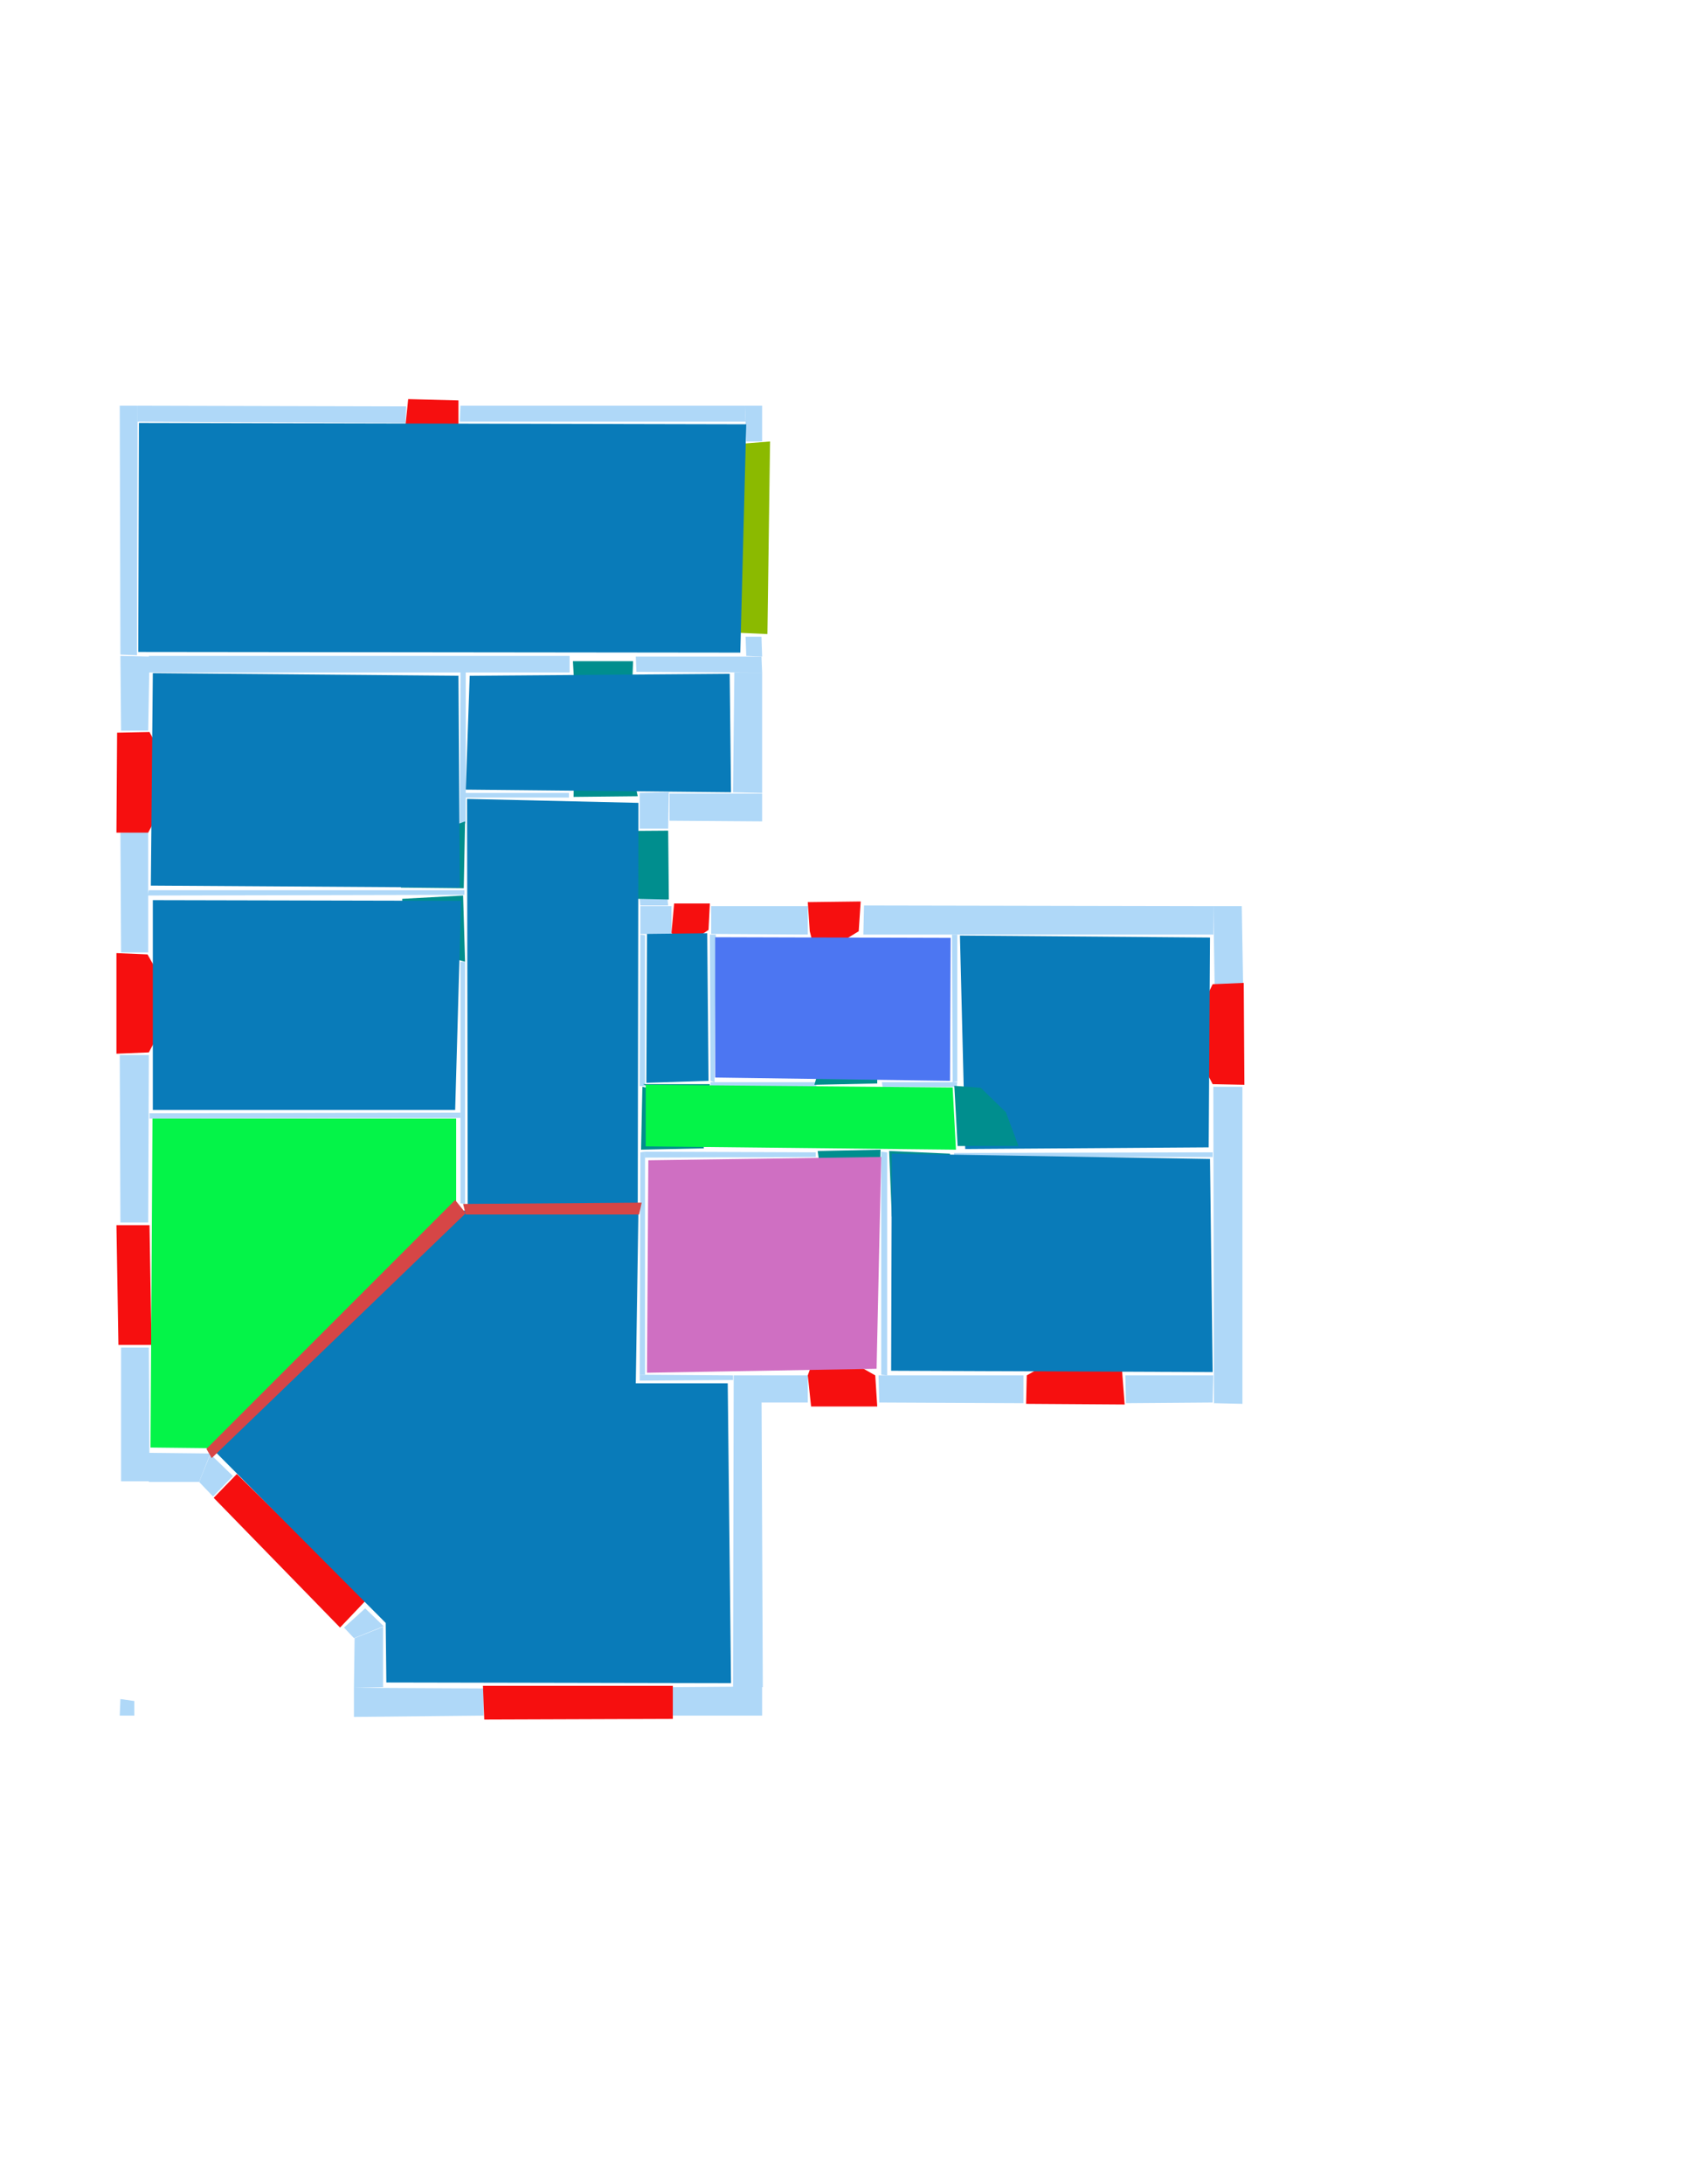 <ns0:svg xmlns:ns0="http://www.w3.org/2000/svg" version="1.1" width="2550" height="3300">
<ns0:width>2479</ns0:width>
<ns0:height>3508</ns0:height>
<ns0:nclasslabel>50</ns0:nclasslabel>
<ns0:nclassappear>6</ns0:nclassappear>
<ns0:class>Bidet-1</ns0:class>
<ns0:class>Bidet-2</ns0:class>
<ns0:class>Bidet-3</ns0:class>
<ns0:class>Bidet-4</ns0:class>
<ns0:class>Door</ns0:class>
<ns0:class>Door-1</ns0:class>
<ns0:class>Door-23</ns0:class>
<ns0:class>Oven-1</ns0:class>
<ns0:class>Oven-2</ns0:class>
<ns0:class>Oven-3</ns0:class>
<ns0:class>Oven-4</ns0:class>
<ns0:class>Parking</ns0:class>
<ns0:class>Roof</ns0:class>
<ns0:class>Room</ns0:class>
<ns0:class>Separation</ns0:class>
<ns0:class>Sink-1</ns0:class>
<ns0:class>Sink-11</ns0:class>
<ns0:class>Sink-12</ns0:class>
<ns0:class>Sink-13</ns0:class>
<ns0:class>Sink-14</ns0:class>
<ns0:class>Sink-2</ns0:class>
<ns0:class>Sink-3</ns0:class>
<ns0:class>Sink-4</ns0:class>
<ns0:class>Sink-5</ns0:class>
<ns0:class>Sink-6</ns0:class>
<ns0:class>Sofa-1</ns0:class>
<ns0:class>Sofa-3</ns0:class>
<ns0:class>Sofa-4</ns0:class>
<ns0:class>Sofa-5</ns0:class>
<ns0:class>Sofa-6</ns0:class>
<ns0:class>Sofa-7</ns0:class>
<ns0:class>Sofa-8</ns0:class>
<ns0:class>Sofa-9</ns0:class>
<ns0:class>Stairs-1</ns0:class>
<ns0:class>Table-1</ns0:class>
<ns0:class>Table-2</ns0:class>
<ns0:class>Table-3</ns0:class>
<ns0:class>Table-4</ns0:class>
<ns0:class>Table-5</ns0:class>
<ns0:class>Table-6</ns0:class>
<ns0:class>Table-7</ns0:class>
<ns0:class>Text</ns0:class>
<ns0:class>Tub-1</ns0:class>
<ns0:class>Tub-3</ns0:class>
<ns0:class>TV-1</ns0:class>
<ns0:class>TV-2</ns0:class>
<ns0:class>Wall</ns0:class>
<ns0:class>Wall-1</ns0:class>
<ns0:class>Wallieee</ns0:class>
<ns0:class>Window</ns0:class>
<ns0:polygon class="Wall" fill="#AFD8F8" id="0" transcription="" points="208,613 614,614 613,639 208,637 " />
<ns0:polygon class="Wall" fill="#AFD8F8" id="1" transcription="" points="696,613 1126,613 1127,637 898,637 695,637 " />
<ns0:polygon class="Wall" fill="#AFD8F8" id="2" transcription="" points="961,992 1151,992 1152,1016 962,1015 " />
<ns0:polygon class="Wall" fill="#AFD8F8" id="3" transcription="" points="1110,1016 1152,1016 1152,1198 1108,1197 " />
<ns0:polygon class="Wall" fill="#AFD8F8" id="4" transcription="" points="1012,1199 1152,1199 1152,1241 1012,1240 " />
<ns0:polygon class="Wall" fill="#AFD8F8" id="5" transcription="" points="1306,1368 1834,1369 1834,1412 1305,1412 " />
<ns0:polygon class="Wall" fill="#AFD8F8" id="6" transcription="" points="1442,1742 1833,1741 1833,1748 1442,1748 " />
<ns0:polygon class="Wall" fill="#AFD8F8" id="7" transcription="" points="226,1682 696,1681 696,1689 226,1690 " />
<ns0:polygon class="Wall" fill="#AFD8F8" id="8" transcription="" points="318,2197 352,2230 322,2261 301,2239 " />
<ns0:polygon class="Wall" fill="#AFD8F8" id="9" transcription="" points="1128,667 1152,667 1152,613 1126,613 " />
<ns0:polygon class="Wall" fill="#AFD8F8" id="10" transcription="" points="1127,962 1151,962 1152,992 1128,991 " />
<ns0:polygon class="Wall" fill="#AFD8F8" id="11" transcription="" points="967,1252 1010,1252 1011,1197 967,1198 " />
<ns0:polygon class="Wall" fill="#AFD8F8" id="12" transcription="" points="703,1198 703,1205 860,1205 860,1198 " />
<ns0:polygon class="Wall" fill="#AFD8F8" id="13" transcription="" points="704,1015 696,1014 695,1245 704,1244 " />
<ns0:polygon class="Wall" fill="#AFD8F8" id="14" transcription="" points="861,1016 861,991 225,991 225,1016 " />
<ns0:polygon class="Wall" fill="#AFD8F8" id="15" transcription="" points="181,613 208,613 207,990 182,989 " />
<ns0:polygon class="Wall" fill="#AFD8F8" id="16" transcription="" points="183,1104 224,1104 226,992 182,991 " />
<ns0:polygon class="Wall" fill="#AFD8F8" id="17" transcription="" points="183,1439 224,1439 224,1257 182,1258 " />
<ns0:polygon class="Wall" fill="#AFD8F8" id="18" transcription="" points="702,1345 702,1352 223,1353 225,1345 " />
<ns0:polygon class="Wall" fill="#AFD8F8" id="19" transcription="" points="181,1594 225,1594 224,1847 182,1847 " />
<ns0:polygon class="Wall" fill="#AFD8F8" id="20" transcription="" points="225,2195 225,2239 301,2239 318,2196 " />
<ns0:polygon class="Wall" fill="#AFD8F8" id="21" transcription="" points="183,2036 225,2036 226,2238 183,2238 " />
<ns0:polygon class="Wall" fill="#AFD8F8" id="22" transcription="" points="1877,1369 1834,1369 1836,1487 1879,1487 " />
<ns0:polygon class="Wall" fill="#AFD8F8" id="23" transcription="" points="1702,2120 1701,2078 1834,2078 1833,2119 " />
<ns0:polygon class="Wall" fill="#AFD8F8" id="24" transcription="" points="1878,1642 1834,1642 1835,2120 1878,2121 " />
<ns0:polygon class="Wall" fill="#AFD8F8" id="25" transcription="" points="1440,1635 1447,1634 1447,1412 1439,1412 " />
<ns0:polygon class="Wall" fill="#AFD8F8" id="26" transcription="" points="967,1358 1009,1358 1010,1368 968,1368 " />
<ns0:polygon class="Wall" fill="#AFD8F8" id="27" transcription="" points="1015,1412 1015,1369 968,1369 968,1411 " />
<ns0:polygon class="Wall" fill="#AFD8F8" id="28" transcription="" points="975,1641 967,1641 968,1412 975,1413 " />
<ns0:polygon class="Wall" fill="#AFD8F8" id="29" transcription="" points="1075,1369 1075,1411 1221,1412 1221,1369 " />
<ns0:polygon class="Wall" fill="#AFD8F8" id="30" transcription="" points="1080,1635 1074,1633 1073,1412 1082,1412 " />
<ns0:polygon class="Wall" fill="#AFD8F8" id="31" transcription="" points="1333,1635 1334,1642 1446,1642 1447,1635 " />
<ns0:polygon class="Wall" fill="#AFD8F8" id="32" transcription="" points="1234,1635 1234,1642 1074,1641 1074,1635 " />
<ns0:polygon class="Wall" fill="#AFD8F8" id="33" transcription="" points="1328,2078 1329,2119 1547,2120 1547,2078 " />
<ns0:polygon class="Wall" fill="#AFD8F8" id="34" transcription="" points="1221,2119 1221,2078 1150,2078 1150,2119 " />
<ns0:polygon class="Wall" fill="#AFD8F8" id="35" transcription="" points="1332,1740 1341,1741 1341,2078 1332,2077 " />
<ns0:polygon class="Wall" fill="#AFD8F8" id="36" transcription="" points="975,1740 975,1749 1233,1748 1233,1741 " />
<ns0:polygon class="Wall" fill="#AFD8F8" id="37" transcription="" points="975,2077 967,2077 968,1741 975,1740 " />
<ns0:polygon class="Wall" fill="#AFD8F8" id="38" transcription="" points="1108,2085 1108,2078 967,2077 967,2086 " />
<ns0:polygon class="Wall" fill="#AFD8F8" id="39" transcription="" points="1108,2549 1153,2549 1151,2078 1109,2078 " />
<ns0:polygon class="Wall" fill="#AFD8F8" id="40" transcription="" points="696,1453 703,1453 703,1819 696,1818 " />
<ns0:polygon class="Wall" fill="#AFD8F8" id="41" transcription="" points="552,2430 520,2459 535,2475 580,2457 " />
<ns0:polygon class="Wall" fill="#AFD8F8" id="42" transcription="" points="579,2549 535,2550 536,2475 579,2458 " />
<ns0:polygon class="Wall" fill="#AFD8F8" id="43" transcription="" points="731,2551 731,2592 535,2594 535,2550 " />
<ns0:polygon class="Wall" fill="#AFD8F8" id="44" transcription="" points="1016,2549 1016,2592 1152,2592 1152,2548 " />
<ns0:polygon class="Window" fill="#f60f0f" id="45" transcription="" points="627,681 693,641 693,605 617,603 613,642 " />
<ns0:polygon class="Parking" fill="#8BBA00" id="46" transcription="" points="1113,671 1116,956 1160,958 1164,667 " />
<ns0:polygon class="Window" fill="#f60f0f" id="47" transcription="" points="260,1170 226,1106 177,1107 176,1258 224,1258 260,1190 241,1179 " />
<ns0:polygon class="Window" fill="#f60f0f" id="48" transcription="" points="259,1506 223,1442 176,1440 176,1592 225,1590 259,1526 241,1514 " />
<ns0:polygon class="Window" fill="#f60f0f" id="49" transcription="" points="176,1851 226,1851 229,2032 179,2032 " />
<ns0:polygon class="Window" fill="#f60f0f" id="50" transcription="" points="358,2227 323,2263 514,2459 553,2418 " />
<ns0:polygon class="Window" fill="#f60f0f" id="51" transcription="" points="732,2598 1017,2597 1017,2547 730,2547 " />
<ns0:polygon class="Window" fill="#f60f0f" id="52" transcription="" points="1238,2030 1323,2078 1326,2125 1226,2125 1221,2078 " />
<ns0:polygon class="Window" fill="#f60f0f" id="53" transcription="" points="1614,2043 1552,2078 1551,2121 1700,2122 1696,2070 1632,2042 1622,2054 " />
<ns0:polygon class="Window" fill="#f60f0f" id="54" transcription="" points="1799,1557 1833,1487 1880,1485 1881,1639 1833,1638 1800,1574 1819,1561 " />
<ns0:polygon class="Window" fill="#f60f0f" id="55" transcription="" points="1234,1446 1298,1407 1301,1362 1221,1363 1224,1407 " />
<ns0:polygon class="Window" fill="#f60f0f" id="56" transcription="" points="1026,1435 1071,1405 1073,1365 1019,1365 1015,1409 " />
<ns0:polygon class="Door" fill="#008E8E" id="57" transcription="" points="869,1256 1010,1255 1011,1359 964,1358 910,1341 874,1297 " />
<ns0:polygon class="Door" fill="#008E8E" id="58" transcription="" points="869,1111 867,1204 964,1203 954,1158 909,1115 " />
<ns0:polygon class="Door" fill="#008E8E" id="59" transcription="" points="872,1105 866,999 957,999 955,1046 919,1089 " />
<ns0:polygon class="Door" fill="#008E8E" id="60" transcription="" points="606,1341 701,1342 703,1241 642,1263 614,1292 " />
<ns0:polygon class="Door" fill="#008E8E" id="61" transcription="" points="608,1358 700,1353 703,1453 649,1439 610,1394 " />
<ns0:polygon class="Door" fill="#008E8E" id="62" transcription="" points="1055,1682 972,1638 1073,1638 1069,1663 " />
<ns0:polygon class="Door" fill="#008E8E" id="63" transcription="" points="1064,1735 969,1737 971,1642 1021,1653 1055,1697 " />
<ns0:polygon class="Door" fill="#008E8E" id="64" transcription="" points="1326,1549 1326,1637 1231,1639 1244,1593 1277,1556 " />
<ns0:polygon class="Door" fill="#008E8E" id="65" transcription="" points="1329,1838 1331,1737 1236,1739 1242,1783 1280,1827 " />
<ns0:polygon class="Door" fill="#008E8E" id="66" transcription="" points="1348,1838 1344,1739 1436,1743 1430,1789 1393,1825 " />
<ns0:polygon class="Wall" fill="#AFD8F8" id="67" transcription="" points="182,2567 203,2570 203,2592 181,2592 " />
<ns0:polygon class="Room" fill="#097bb9" id="68" transcription="" points="210,639 1128,641 1119,986 209,985 " />
<ns0:polygon class="Room" fill="#097bb9" id="69" transcription="" points="231,1017 228,1338 695,1341 693,1021 " />
<ns0:polygon class="Room" fill="#097bb9" id="70" transcription="" points="710,1021 704,1193 1105,1197 1103,1018 " />
<ns0:polygon class="Room" fill="#097bb9" id="71" transcription="" points="707,1822 964,1825 965,1213 706,1207 " />
<ns0:polygon class="Room" fill="#097bb9" id="72" transcription="" points="977,1636 1071,1633 1069,1410 978,1411 " />
<ns0:polygon class="kitchen" fill="#4c76f2" id="73" transcription="" points="1081,1416 1081,1628 1436,1633 1437,1417 " />
<ns0:polygon class="Room" fill="#097bb9" id="74" transcription="" points="1829,1416.5 1451,1413.5 1459,1736 1827,1733.5 " />
<ns0:polygon class="Door" fill="#008E8E" id="75" transcription="" points="1539.5,1731.5 1447.5,1731.5 1442.5,1640.5 1482.5,1643.5 1520.5,1680.5 " />
<ns0:polygon class="livingRoom" fill="#04f448" id="76" transcription="" points="1440,1643 1445,1737 976,1732 976,1639 " />
<ns0:polygon class="Room" fill="#097bb9" id="77" transcription="" points="1829,1751 1833,2073 1347,2071 1348,1743 " />
<ns0:polygon class="bathRoom" fill="#cf6fc2" id="78" transcription="" points="980,1753 978,2074 1325,2068 1332,1748 " />
<ns0:polygon class="livingRoom" fill="#04f448" id="79" transcription="" points="230.5,1690 227.5,2187 318.5,2188 689.5,1820 689.5,1690 " />
<ns0:polygon class="Room" fill="#097bb9" id="80" transcription="" points="965,1832 695,1829 323,2191 583,2452 584,2542 1105,2543 1100,2090 961,2090 " />
<ns0:polygon class="Room" fill="#097bb9" id="81" transcription="" points="231,1360 231,1677 688,1677 697,1361 " />
<ns0:polygon class="Separation" fill="#D64646" id="82" transcription="" points="312,2189 688,1813 704,1833 320,2203 " />
<ns0:polygon class="Separation" fill="#D64646" id="83" transcription="" points="700,1819 970,1817 966,1835 704,1835 " />
<ns0:relation type="incident" objects="0,15" />
<ns0:relation type="incident" objects="15,16" />
<ns0:relation type="incident" objects="16,14" />
<ns0:relation type="incident" objects="14,59" />
<ns0:relation type="incident" objects="59,2" />
<ns0:relation type="incident" objects="2,10" />
<ns0:relation type="incident" objects="10,46" />
<ns0:relation type="incident" objects="46,9" />
<ns0:relation type="incident" objects="9,1" />
<ns0:relation type="incident" objects="1,45" />
<ns0:relation type="incident" objects="45,0" />
<ns0:relation type="incident" objects="16,47" />
<ns0:relation type="incident" objects="17,47" />
<ns0:relation type="incident" objects="17,18" />
<ns0:relation type="incident" objects="18,60" />
<ns0:relation type="incident" objects="60,13" />
<ns0:relation type="incident" objects="13,14" />
<ns0:relation type="incident" objects="13,12" />
<ns0:relation type="incident" objects="12,58" />
<ns0:relation type="incident" objects="58,11" />
<ns0:relation type="incident" objects="11,4" />
<ns0:relation type="incident" objects="4,3" />
<ns0:relation type="incident" objects="3,2" />
<ns0:relation type="incident" objects="17,48" />
<ns0:relation type="incident" objects="48,19" />
<ns0:relation type="incident" objects="19,7" />
<ns0:relation type="incident" objects="7,40" />
<ns0:relation type="incident" objects="40,61" />
<ns0:relation type="incident" objects="61,18" />
<ns0:relation type="incident" objects="19,49" />
<ns0:relation type="incident" objects="49,21" />
<ns0:relation type="incident" objects="21,20" />
<ns0:relation type="incident" objects="20,82" />
<ns0:relation type="incident" objects="82,40" />
<ns0:relation type="incident" objects="82,83" />
<ns0:relation type="incident" objects="83,37" />
<ns0:relation type="incident" objects="37,38" />
<ns0:relation type="incident" objects="38,39" />
<ns0:relation type="incident" objects="39,44" />
<ns0:relation type="incident" objects="44,51" />
<ns0:relation type="incident" objects="51,43" />
<ns0:relation type="incident" objects="43,42" />
<ns0:relation type="incident" objects="42,41" />
<ns0:relation type="incident" objects="41,50" />
<ns0:relation type="incident" objects="50,8" />
<ns0:relation type="incident" objects="8,82" />
<ns0:relation type="incident" objects="8,20" />
<ns0:relation type="incident" objects="39,34" />
<ns0:relation type="incident" objects="34,52" />
<ns0:relation type="incident" objects="52,35" />
<ns0:relation type="incident" objects="35,65" />
<ns0:relation type="incident" objects="65,36" />
<ns0:relation type="incident" objects="37,63" />
<ns0:relation type="incident" objects="37,36" />
<ns0:relation type="incident" objects="52,33" />
<ns0:relation type="incident" objects="33,35" />
<ns0:relation type="incident" objects="33,53" />
<ns0:relation type="incident" objects="53,23" />
<ns0:relation type="incident" objects="23,24" />
<ns0:relation type="incident" objects="24,6" />
<ns0:relation type="incident" objects="6,66" />
<ns0:relation type="incident" objects="35,66" />
<ns0:relation type="incident" objects="24,54" />
<ns0:relation type="incident" objects="54,22" />
<ns0:relation type="incident" objects="22,5" />
<ns0:relation type="incident" objects="5,25" />
<ns0:relation type="incident" objects="75,25" />
<ns0:relation type="incident" objects="75,6" />
<ns0:relation type="incident" objects="25,31" />
<ns0:relation type="incident" objects="31,64" />
<ns0:relation type="incident" objects="64,32" />
<ns0:relation type="incident" objects="32,62" />
<ns0:relation type="incident" objects="62,63" />
<ns0:relation type="incident" objects="62,28" />
<ns0:relation type="incident" objects="28,63" />
<ns0:relation type="incident" objects="5,55" />
<ns0:relation type="incident" objects="55,29" />
<ns0:relation type="incident" objects="29,30" />
<ns0:relation type="incident" objects="30,32" />
<ns0:relation type="incident" objects="30,62" />
<ns0:relation type="incident" objects="28,27" />
<ns0:relation type="incident" objects="27,56" />
<ns0:relation type="incident" objects="56,29" />
<ns0:relation type="incident" objects="56,30" />
<ns0:relation type="incident" objects="27,57" />
<ns0:relation type="incident" objects="57,11" />
<ns0:relation type="incident" objects="40,83" />
<ns0:relation type="incident" objects="31,75" />
<ns0:relation type="neighbour" objects="68,69" />
<ns0:relation type="neighbour" objects="69,70" />
<ns0:relation type="neighbour" objects="70,68" />
<ns0:relation type="neighbour" objects="71,70" />
<ns0:relation type="neighbour" objects="71,81" />
<ns0:relation type="neighbour" objects="81,69" />
<ns0:relation type="neighbour" objects="69,71" />
<ns0:relation type="neighbour" objects="71,79" />
<ns0:relation type="neighbour" objects="79,81" />
<ns0:relation type="neighbour" objects="79,80" />
<ns0:relation type="neighbour" objects="80,71" />
<ns0:relation type="neighbour" objects="80,78" />
<ns0:relation type="neighbour" objects="78,77" />
<ns0:relation type="neighbour" objects="77,74" />
<ns0:relation type="neighbour" objects="74,73" />
<ns0:relation type="neighbour" objects="73,72" />
<ns0:relation type="neighbour" objects="72,71" />
<ns0:relation type="neighbour" objects="71,76" />
<ns0:relation type="neighbour" objects="76,78" />
<ns0:relation type="neighbour" objects="76,77" />
<ns0:relation type="neighbour" objects="76,74" />
<ns0:relation type="neighbour" objects="76,73" />
<ns0:relation type="neighbour" objects="78,71" />
<ns0:relation type="access" objects="68,59,70" />
<ns0:relation type="access" objects="71,58,70" />
<ns0:relation type="access" objects="71,60,69" />
<ns0:relation type="access" objects="71,61,81" />
<ns0:relation type="access" objects="71,57,71" />
<ns0:relation type="access" objects="71,63,76" />
<ns0:relation type="access" objects="72,62,76" />
<ns0:relation type="access" objects="76,64,73" />
<ns0:relation type="access" objects="76,66,77" />
<ns0:relation type="access" objects="76,65,78" />
<ns0:relation type="access" objects="76,75,74" />
<ns0:relation type="access" objects="80,83,71" />
<ns0:relation type="access" objects="80,82,79" />
<ns0:relation type="outerP" objects="0,45,1,9,46,10,3,4,11,57,27,56,29,55,5,22,54,24,23,53,33,52,34,39,44,51,43,42,41,50,8,20,21,49,19,48,17,47,16,15" />
<ns0:relation type="surround" objects="0,45,1,9,46,10,2,59,14,15,0,68" />
<ns0:relation type="surround" objects="14,13,60,18,17,47,16,14,69" />
<ns0:relation type="surround" objects="14,59,2,3,4,11,58,12,13,14,70" />
<ns0:relation type="surround" objects="18,61,40,7,19,48,17,18,81" />
<ns0:relation type="surround" objects="12,58,11,57,27,28,63,37,83,40,61,18,60,13,12,71" />
<ns0:relation type="surround" objects="7,40,82,20,21,49,19,7,79" />
<ns0:relation type="surround" objects="82,83,37,38,39,44,51,43,42,41,50,8,82,80" />
<ns0:relation type="surround" objects="27,56,30,62,28,27,72" />
<ns0:relation type="surround" objects="29,55,5,25,31,64,32,30,29,73" />
<ns0:relation type="surround" objects="5,22,54,24,6,75,25,5,74" />
<ns0:relation type="surround" objects="36,65,35,52,34,38,37,36,78" />
<ns0:relation type="surround" objects="66,6,24,23,53,33,35,66,77" />
<ns0:relation type="surround" objects="62,32,64,31,75,6,66,35,65,36,63,28,62,76" />
</ns0:svg>